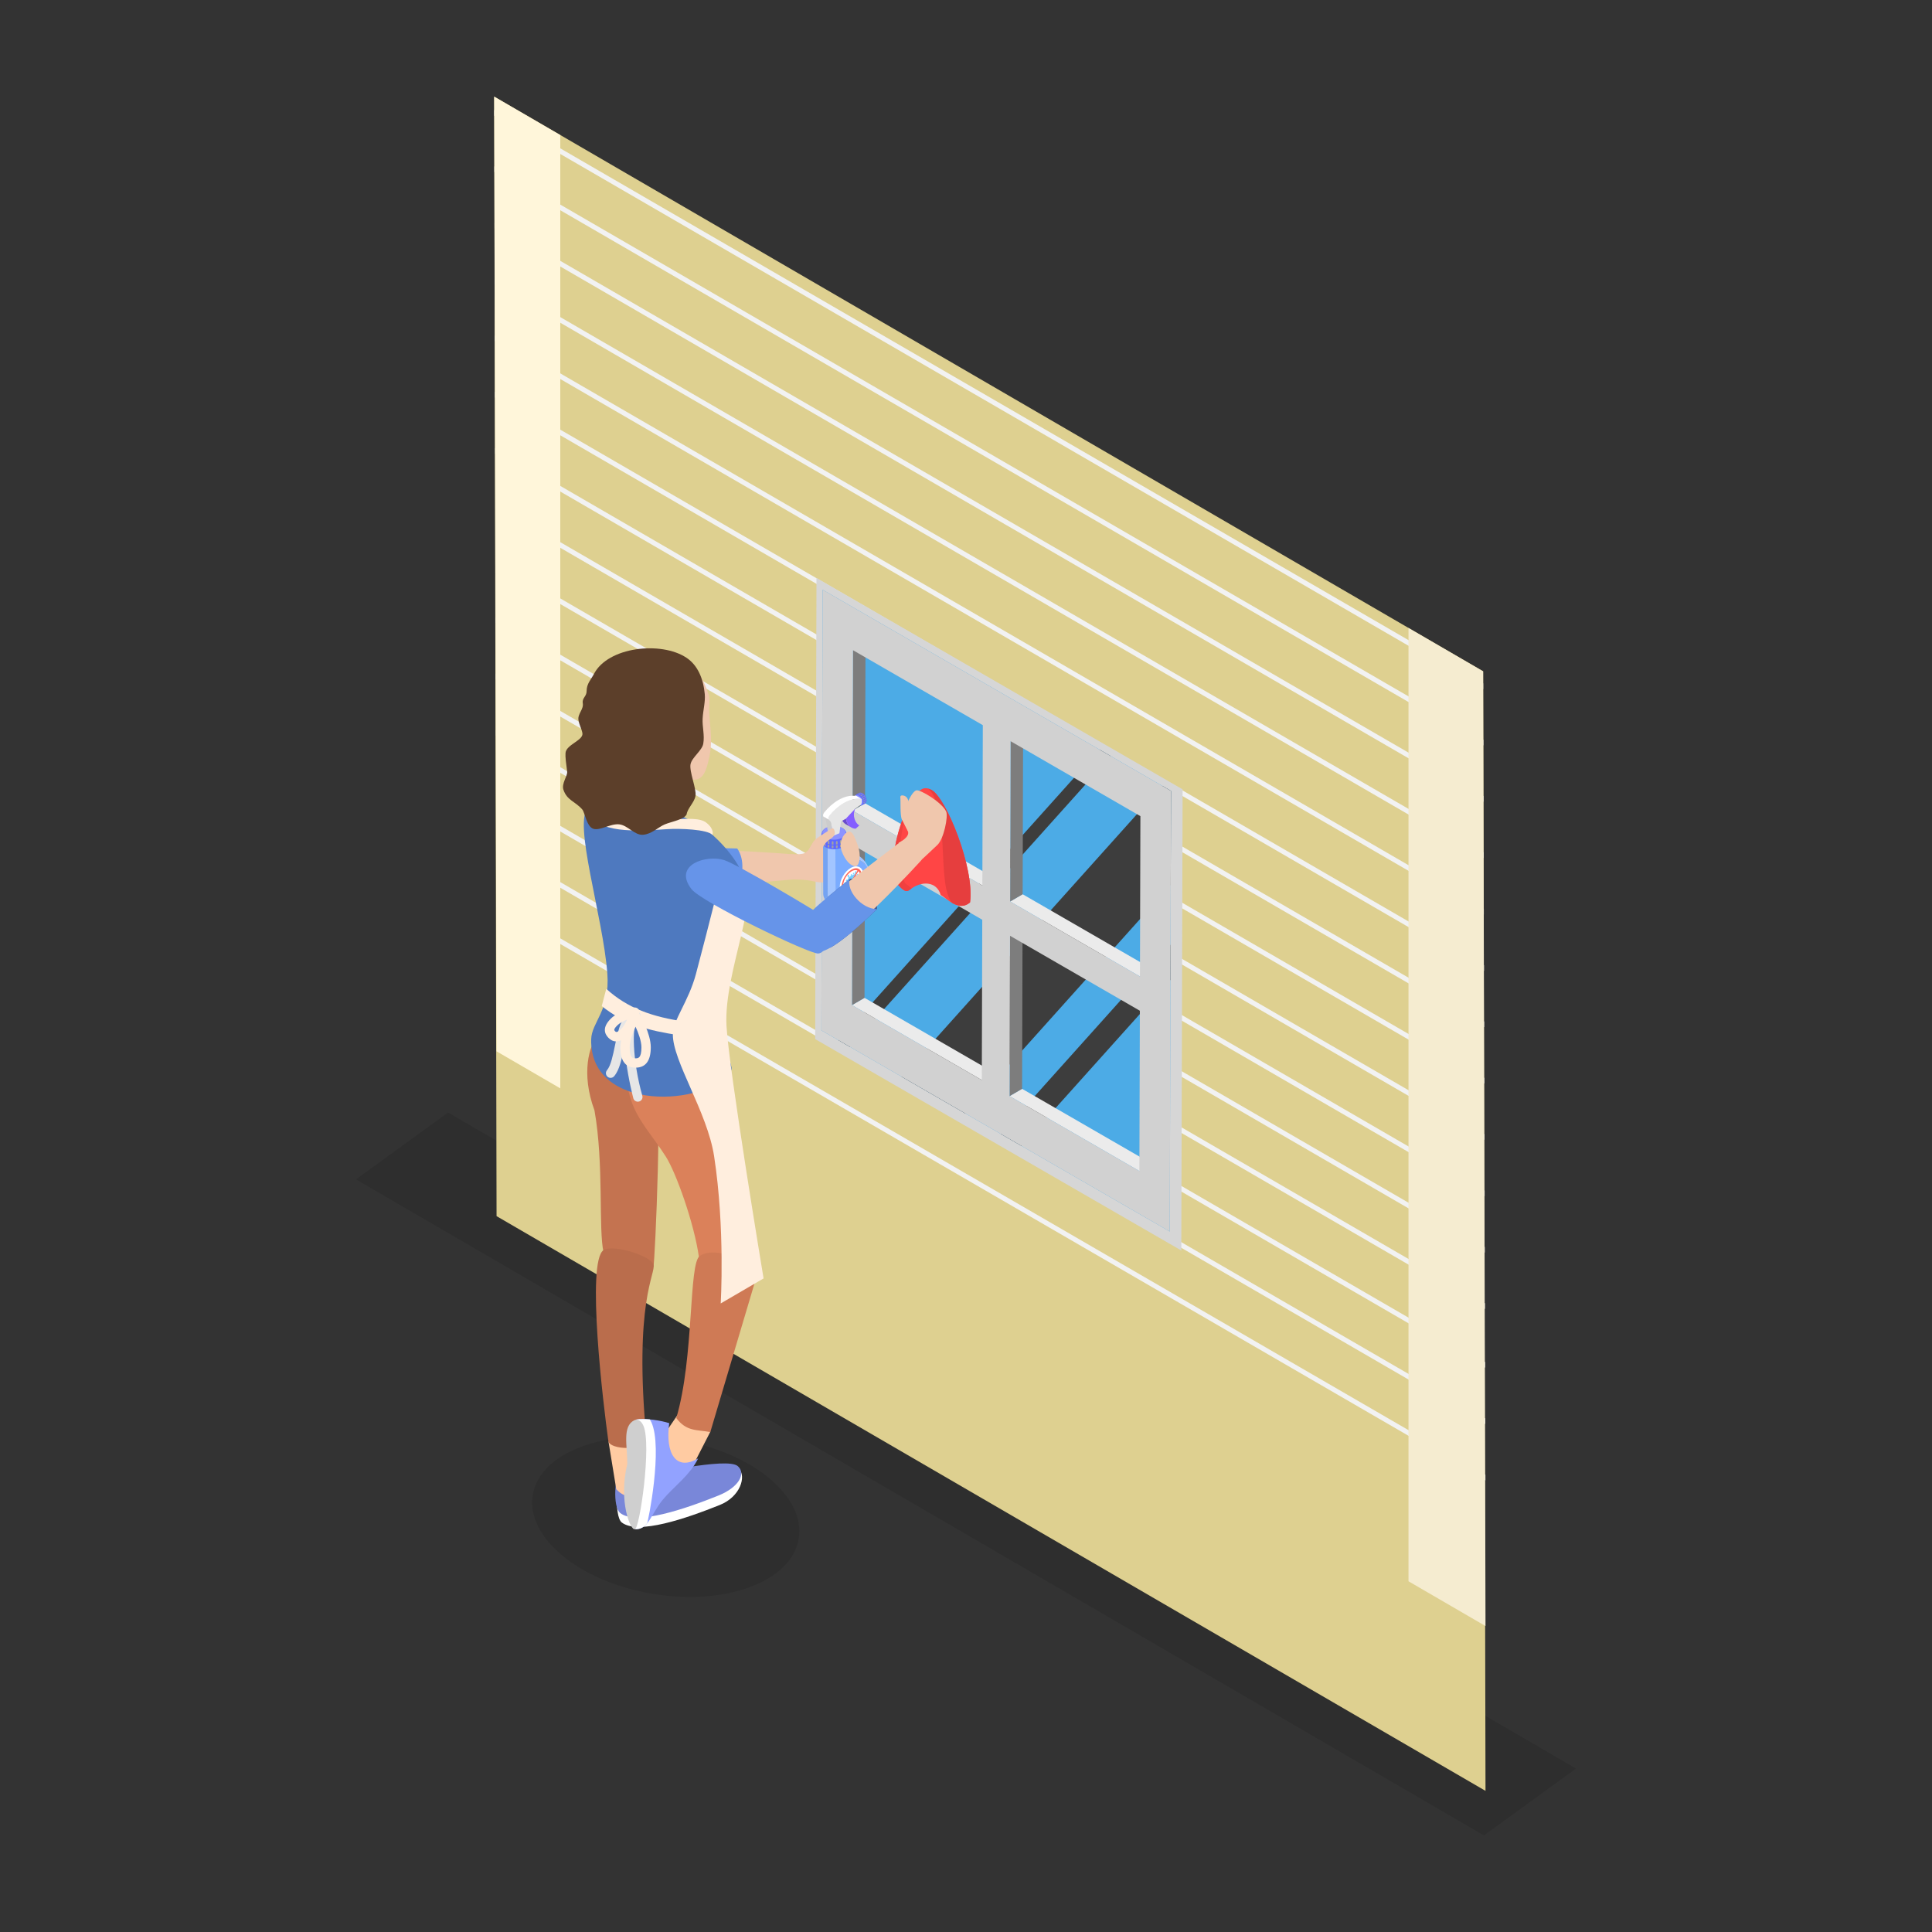<svg xmlns="http://www.w3.org/2000/svg" xmlns:xlink="http://www.w3.org/1999/xlink" enable-background="new 0 0 3000 3000" viewBox="0 0 3000 3000" id="house-cleaner-cleaning-windows-of-house">
  <rect x="0" y="0" width="3000" height="3000" fill="#333333" stroke="none"/>
  <switch>
    <g>
      <g>
        <g>
          <g>
            <g opacity=".1">
              <g>
                <polygon points="552.741 1831.328 2304.229 2850 2447.259 2746.235 695.771 1727.564"></polygon>
              </g>
            </g>
            <g>
              <g>
                <g>
                  <polygon fill="#ded090" points="767.388 150 771.057 1888.427 2306.685 2780.837 2303.016 1042.41"></polygon>
                </g>
              </g>
              <path fill="#f2f2f2" d="M2304.335,1507.518l-0.025-8.768L768.687,608.433l0.025,8.768L2304.335,1507.518z
							 M768.464,529.671l-0.025-8.768l1535.622,890.35l0.025,8.769L768.464,529.671z M768.96,704.695l-0.025-8.769l1535.622,890.317
							l0.025,8.77L768.96,704.695z M767.72,267.148l-0.025-8.769l1535.623,890.317l0.025,8.769L767.72,267.148z M769.208,792.189
							l-0.025-8.769l1535.623,890.317l0.025,8.77L769.208,792.189z M768.216,442.137l-0.025-8.769l1535.623,890.318l0.025,8.768
							L768.216,442.137z M767.968,354.643l-0.025-8.769l1535.622,890.317l0.025,8.769L767.968,354.643z M767.472,179.655
							l-0.025-8.768l1535.622,890.317l0.025,8.768L767.472,179.655z M770.707,1320.926l-0.024-8.768l1535.622,890.316l0.025,8.768
							L770.707,1320.926z M769.457,879.683l-0.025-8.769l1535.622,890.317l0.025,8.769L769.457,879.683z M770.955,1408.42
							l-0.025-8.768l1535.623,890.317l0.024,8.769L770.955,1408.42z M770.459,1233.432l-0.025-8.769l1535.623,890.318l0.025,8.768
							L770.459,1233.432z M769.704,967.177l-0.025-8.769l1535.623,890.318l0.025,8.769L769.704,967.177z M770.2,1142.164
							l-0.025-8.768l1535.623,890.318l0.025,8.768L770.2,1142.164z M769.953,1054.67l-0.025-8.768L2305.55,1936.22l0.025,8.768
							L769.953,1054.67z"></path>
              <g>
                <g>
                  <polygon fill="#f5ecd0" points="2187.102 2455.401 2306.685 2524.895 2303.016 1042.476 2187.102 975.113"></polygon>
                </g>
                <g>
                  <polygon fill="#fff6da" points="869.995 209.695 767.388 150.066 771.057 1632.486 869.995 1689.981"></polygon>
                </g>
              </g>
              <polygon fill="#d6d6d6" points="1836.358 1225.724 1267.829 897.476 1265.8 1613.511 1834.328 1941.759"></polygon>
              <g>
                <defs>
                  <polygon id="a" points="1818.33 1228.082 1277.366 915.757 1275.426 1599.962 1816.39 1912.288"></polygon>
                </defs>
                <use xlink:href="#a" fill="#4cabe6" overflow="visible"></use>
                <clipPath id="b">
                  <use xlink:href="#a" overflow="visible"></use>
                </clipPath>
                <g clip-path="url(#b)">
                  <rect width="112.308" height="892.842" x="1559.085" y="1069.418" fill="#3d3d3d" transform="rotate(41.884 1615.31 1515.881)"></rect>
                  <rect width="36.5" height="892.842" x="1694.62" y="1164.512" fill="#3d3d3d" transform="rotate(41.884 1712.945 1610.975)"></rect>
                  <rect width="20.205" height="892.842" x="1490.475" y="962.825" fill="#3d3d3d" transform="rotate(41.884 1500.64 1409.277)"></rect>
                </g>
              </g>
              <g>
                <g>
                  <g>
                    <polygon fill="#ebebeb" points="1524.544 1677.135 1544.005 1665.825 1342.411 1549.434 1322.95 1560.744"></polygon>
                  </g>
                  <g>
                    <polygon fill="#7d7d7d" points="1322.95 1560.744 1342.411 1549.434 1343.117 1300.467 1323.656 1311.777"></polygon>
                  </g>
                  <g>
                    <polygon fill="#ebebeb" points="1769.243 1818.412 1788.704 1807.102 1587.11 1690.711 1567.649 1702.021"></polygon>
                  </g>
                  <g>
                    <polygon fill="#7d7d7d" points="1567.649 1702.021 1587.11 1690.711 1587.816 1441.744 1568.355 1453.054"></polygon>
                  </g>
                  <g>
                    <polygon fill="#ebebeb" points="1525.401 1374.99 1544.862 1363.681 1343.268 1247.29 1323.807 1258.6"></polygon>
                  </g>
                  <g>
                    <polygon fill="#7d7d7d" points="1323.807 1258.6 1343.268 1247.29 1343.974 998.323 1324.512 1009.632"></polygon>
                  </g>
                  <g>
                    <polygon fill="#ebebeb" points="1770.1 1516.267 1789.561 1504.958 1587.967 1388.567 1568.506 1399.877"></polygon>
                  </g>
                  <g>
                    <polygon fill="#7d7d7d" points="1568.506 1399.877 1587.967 1388.567 1588.672 1139.599 1569.211 1150.909"></polygon>
                  </g>
                  <g>
                    <path fill="#d1d1d1" d="M1818.33,1228.082l-540.964-312.326l-1.94,684.205l540.964,312.326L1818.33,1228.082z
										 M1568.506,1399.877l0.706-248.968l201.594,116.391l-0.706,248.968L1568.506,1399.877L1568.506,1399.877z M1323.807,1258.6
										l0.706-248.968l201.594,116.391l-0.706,248.968L1323.807,1258.6L1323.807,1258.6z M1322.95,1560.744l0.706-248.967
										l201.594,116.391l-0.706,248.967L1322.95,1560.744L1322.95,1560.744z M1567.649,1702.021l0.706-248.967l201.594,116.391
										l-0.706,248.967L1567.649,1702.021L1567.649,1702.021z"></path>
                  </g>
                </g>
              </g>
            </g>
          </g>
          <g>
            <g>
              <path fill="#ff4545" d="M1506.303,1401.282c-17.514,14.856-35.189-5.457-45.604-11.583
							c-6.159-21.441-30.003-22.618-48.16-7.982c-8.226,6.631-15.538-6.62-21.294-10.733c-12.216-46.28,8.121-95.171,23.763-133.155
							c11.303-2.925,13.654-20.764,31.695-11.073C1468.963,1238.714,1513.503,1347.679,1506.303,1401.282z"></path>
              <g>
                <path fill="#f04040" d="M1405.277,1371.38c-15.819-40.938-4.63-86.988,6.118-124.741
								c-14.919,36.567-31.443,81.562-20.15,124.346c5.756,4.112,13.069,17.364,21.294,10.733c1.019-0.821,2.06-1.575,3.11-2.295
								C1411.882,1376.832,1408.277,1373.061,1405.277,1371.38z"></path>
              </g>
              <g>
                <path fill="#e63e3e" d="M1446.702,1226.756c-2.345-1.26-4.416-2.036-6.284-2.459c0.858,0.506,1.893,0.902,2.669,1.754
								c32.267,35.394,11.177,147.876,35.338,175.992c8.512,4.922,18.218,7.432,27.878-0.762
								C1513.503,1347.679,1468.962,1238.714,1446.702,1226.756z"></path>
              </g>
            </g>
            <g>
              <g>
                <g>
                  <path fill="#f0c7ad" d="M1232.059,1326.613c0,0-206.989-17.324-230.097,3.723c-7.695,7.009,14.933,38,23.202,44.425
									c11.585,9.001,206.651-9.21,206.651-9.21L1232.059,1326.613z"></path>
                  <path fill="#6694e9" d="M1143.32,1375.618c-57.786,4.09-120.476,7.186-127.182,1.976
									c-9.078-7.054-33.922-41.079-25.473-48.774c13.976-12.73,89.267-13.32,154.095-11.288
									C1156.412,1333.818,1154.893,1361.846,1143.32,1375.618z"></path>
                </g>
                <g>
                  <path fill="#f0c7ad" d="M1319.99,1303.453c-5.094-9.204-33.616-9.565-36.973-2.311
									c-7.118,15.381-23.689,14.086-31.811,22.517c-3.812,3.958-23.447,2.734-23.447,2.734l2.379,39.266
									c0,0,19.177-0.853,36.585,3.585c13.448,3.428,41.687-2.902,46.548-9.457
									C1322.238,1347.694,1331.26,1323.814,1319.99,1303.453z"></path>
                </g>
                <g>
                  <g>
                    <g>
                      <path fill="#74a3f2" d="M1283.287,1308.323l2.034,1.182l0.241,84.896c0.013,4.557,1.622,7.764,4.217,9.272
											l-2.034-1.182c-0.243-0.141-0.478-0.298-0.703-0.469c-0.526-0.399-1.002-0.878-1.422-1.432
											c0.42,0.555,0.896,1.033,1.422,1.432c0.225,0.171,0.46,0.327,0.703,0.469c-0.295-0.172-0.684-0.41-0.972-0.596
											c-0.285-0.184-0.663-0.434-0.935-0.637c-0.475-0.354-1.097-0.841-1.553-1.218c-0.259-0.214-0.583-0.523-0.829-0.75
											c-0.15-0.138-0.834-0.802-1.441-1.527c-0.237-0.283-0.541-0.67-0.761-0.966c-0.171-0.23-0.389-0.545-0.543-0.786
											c-0.479-0.75-1.266-2.041-1.829-3.973c-0.183-0.628-0.36-1.485-0.449-2.132c-0.092-0.668-0.13-1.57-0.154-2.244
											c0,0,0,0,0,0l0,0v0c0-1.273-0.009-2.971-0.012-4.244c-0.004-1.273-0.008-2.97-0.012-4.243l-0.024-8.472
											c-0.062-21.818-0.124-43.633-0.186-65.451C1278.044,1305.266,1279.991,1306.408,1283.287,1308.323z M1284.808,1399.286
											c-0.144-0.283-0.277-0.581-0.398-0.891C1284.531,1398.706,1284.664,1399.003,1284.808,1399.286z"></path>
                      <path fill="#7aacff" d="M1309.848,1309.016c0.277,0.754,1.419,3.866,2.562,6.978
											c3.234,8.808,8.984,14.931,16.605,17.678l4.801,1.731c10.609,3.824,16.788,15.15,16.833,30.849
											c0.022,6.829-4.79,15.164-10.735,18.594c-10.574,6.105-21.148,12.21-31.722,18.315
											c-5.944,3.434-10.788,0.674-10.805-6.158c-0.08-28.298-0.161-56.597-0.229-80.66
											C1299.806,1314.813,1306.14,1311.156,1309.848,1309.016z"></path>
                      <path fill="#a2c5ff" d="M1297.158,1316.342l0.229,80.66c0.017,6.831,4.861,9.592,10.805,6.158
											c0,0.005-0.001,0.01-0.001,0.015c0-0.005,0.001-0.01,0.001-0.015l31.722-18.315c5.945-3.429,10.757-11.765,10.735-18.594
											c-0.044-15.699-6.224-27.025-16.833-30.849l-4.801-1.731c-7.621-2.746-13.371-8.869-16.605-17.678l-2.562-6.978
											c0.581-1.277,0.528-2.8-0.036-4.335c0.074,0.202,0.173,0.472,0.248,0.674c0.039,0.107,0.092,0.25,0.131,0.357
											c0.083,0.225,0.193,0.524,0.275,0.749c0.087,0.238,0.203,0.555,0.291,0.792c0.045,0.123,0.106,0.287,0.151,0.411
											c0.093,0.254,0.217,0.593,0.311,0.846c0.096,0.262,0.225,0.612,0.321,0.875c0.049,0.134,0.115,0.312,0.164,0.446
											c0.1,0.272,0.233,0.635,0.333,0.907c0.102,0.276,0.237,0.645,0.339,0.922c0.051,0.139,0.119,0.325,0.17,0.465
											c0.103,0.28,0.24,0.653,0.343,0.932c0,0,0,0,0,0c0.154,0.411,0.36,0.96,0.535,1.363c0.124,0.284,0.286,0.665,0.416,0.946
											c0.144,0.311,0.345,0.722,0.499,1.029c0.157,0.311,0.374,0.722,0.552,1.021c0.122,0.206,0.281,0.484,0.408,0.687
											c0.169,0.269,0.4,0.625,0.58,0.888c0.274,0.401,0.595,0.826,0.955,1.265c0.36,0.439,0.725,0.809,0.862,0.949
											c0.156,0.158,0.375,0.358,0.541,0.505c0.116,0.103,0.278,0.231,0.399,0.328c0.108,0.086,0.259,0.193,0.374,0.27
											c0.102,0.069,0.242,0.154,0.347,0.218c1.216,0.707,2.498,1.304,3.844,1.789l4.802,1.731
											c1.349,0.486,2.631,1.085,3.845,1.79c0.504,0.296,1.175,0.695,1.661,1.02c0.774,0.517,1.792,1.229,2.538,1.786
											c0.808,0.604,2.25,1.809,3.172,2.705c1.101,1.068,2.003,1.965,3.46,3.77c0.553,0.685,1.233,1.643,1.737,2.365
											c0.299,0.427,0.657,1.024,0.938,1.464c0.417,0.653,0.901,1.567,1.264,2.252c0.262,0.494,0.582,1.169,0.816,1.677
											c0.301,0.657,0.669,1.548,0.932,2.221c0.217,0.556,0.479,1.308,0.669,1.874c0.502,1.498,0.904,3.057,1.18,4.3
											c0.177,0.797,0.52,2.435,0.784,4.524c0.091,0.72,0.191,1.682,0.251,2.404c0.059,0.703,0.111,1.643,0.145,2.348
											c0.035,0.721,0.051,1.684,0.053,2.406c0.001,0.399-0.009,0.932-0.043,1.329c-0.033,0.379-0.066,0.885-0.125,1.261
											c-0.116,0.733-0.285,1.71-0.46,2.432c-0.186,0.765-0.59,2.184-1.189,3.626c-0.147,0.354-0.35,0.824-0.512,1.173
											c-0.162,0.35-0.389,0.811-0.567,1.153c-0.178,0.343-0.426,0.794-0.619,1.129c-0.193,0.335-0.468,0.771-0.668,1.101
											c-0.201,0.331-0.496,0.756-0.718,1.072c-0.221,0.314-0.532,0.722-0.76,1.031c-0.227,0.308-0.559,0.696-0.803,0.99
											c-0.225,0.271-1.337,1.564-2.699,2.724c-0.309,0.263-0.722,0.613-1.052,0.849c-0.594,0.424-1.405,0.961-2.024,1.346
											c0,0,0,0,0,0l0,0l-3.172,1.831l-3.172,1.831l-3.172,1.832l-3.172,1.831l-3.172,1.832l-3.172,1.832l-3.172,1.831
											l-3.172,1.832l-3.172,1.831l-3.172,1.831l0,0c0,0,0,0,0,0h0l0,0c-0.599,0.321-1.404,0.745-2.033,1.003
											c-0.608,0.25-1.445,0.521-2.081,0.686c-0.503,0.131-1.188,0.263-1.705,0.318c-0.3,0.032-0.701,0.077-1.003,0.091
											c-0.388,0.018-0.907,0.035-1.295,0.018c-0.29-0.013-0.677-0.029-0.966-0.056c-0.342-0.032-0.799-0.078-1.137-0.138
											c-0.328-0.058-0.767-0.126-1.091-0.203c-0.56-0.133-1.302-0.329-1.852-0.497c-0.101-0.031-1.199-0.391-1.953-0.729
											c-0.513-0.229-1.189-0.553-1.691-0.805c-0.275-0.138-0.628-0.347-0.897-0.496c-2.595-1.508-4.204-4.715-4.217-9.272
											l-0.241-84.896C1289.815,1312.117,1295.116,1315.179,1297.158,1316.342z"></path>
                    </g>
                    <g>
                      <g>
                        <path fill="#5e69ff" d="M1275.149,1299.961L1275.149,1299.961L1275.149,1299.961c0-1.212,0.058-2.018,0.076-2.236
												c0.049-0.604,0.068-0.831,0.126-1.306c0.074-0.602,0.151-1.056,0.191-1.273c0.199-1.093,0.412-1.801,0.436-1.878
												c0.068-0.222,0.155-0.52,0.237-0.737c0.142-0.375,0.334-0.877,0.51-1.237c0.178-0.365,0.43-0.846,0.658-1.182
												c0.156-0.23,0.363-0.538,0.533-0.758c0.184-0.238,0.435-0.551,0.645-0.766c0.445-0.455,1.059-1.043,1.56-1.435
												c0.544-0.427,1.326-0.921,1.913-1.287c0.977-0.563,1.802-0.925,2.337-1.149c1.309-0.547,2.525-0.884,2.537-0.887
												c0.396-0.106,0.922-0.252,1.321-0.345c0.404-0.095,0.945-0.217,1.355-0.283c0.413-0.066,0.963-0.173,1.379-0.22
												c0.419-0.047,0.978-0.119,1.398-0.157c0.422-0.038,0.987-0.074,1.411-0.094c0.425-0.02,0.992-0.031,1.417-0.031
												c0.425,0,0.992,0.022,1.417,0.031c0.424,0.009,0.987,0.066,1.41,0.094c0.421,0.028,0.98,0.1,1.398,0.157
												c0.414,0.056,0.964,0.152,1.377,0.219c0.012,0.002,1.27,0.219,2.689,0.634c0.908,0.266,1.764,0.567,2.543,0.897
												c0.706,0.298,1.626,0.75,2.289,1.134c0.984,0.571,1.681,1.11,1.936,1.316c0.491,0.397,1.121,0.963,1.537,1.437
												c0.726,0.829,0.97,1.217,1.37,1.879c0.148,0.246,0.324,0.587,0.442,0.849c0.166,0.368,0.363,0.87,0.502,1.248
												c0.07,0.191,0.151,0.45,0.205,0.646c0.21,0.766,0.214,0.781,0.311,1.236c0.213,1.002,0.329,1.926,0.388,2.525
												c0.046,0.469,0.08,0.914,0.101,1.323c0.029,0.575,0.029,0.575,0.042,1.52l0,0c0.002,0.653-0.091,1.305-0.278,1.951
												c-0.053,0.184-0.115,0.368-0.184,0.551c0.069-0.183,0.13-0.367,0.184-0.551c0.188-0.646,0.28-1.298,0.278-1.951
												l0.005,1.647c0.002,0.653-0.091,1.305-0.278,1.951c-0.054,0.184-0.115,0.368-0.184,0.551
												c0.069-0.183,0.13-0.367,0.184-0.551c0.187-0.646,0.28-1.298,0.278-1.951c0.002,0.792-0.027,1.388-0.028,1.394
												c-0.021,0.392-0.055,0.915-0.086,1.307c-0.016,0.2-0.044,0.465-0.068,0.664c-0.024,0.196-0.053,0.457-0.084,0.652
												c-0.057,0.366-0.138,0.854-0.208,1.218c-0.111,0.584-0.318,1.325-0.319,1.33c-0.056,0.185-0.126,0.433-0.188,0.615
												c-0.084,0.246-0.201,0.572-0.298,0.813c-0.159,0.392-0.403,0.903-0.607,1.274c-0.429,0.776-0.975,1.52-1.623,2.212
												c-0.398,0.425-0.988,0.934-1.434,1.308c-0.263,0.221-0.645,0.474-0.924,0.674c-0.143,0.102-1.095,0.728-2.174,1.25
												c-1.405,0.679-2.421,1.007-2.431,1.01c-0.386,0.124-0.895,0.307-1.286,0.41c-0.797,0.209-1.864,0.476-2.674,0.627
												c-1.292,0.242-2.593,0.364-2.779,0.377c-0.423,0.028-0.987,0.085-1.411,0.094c-0.425,0.01-0.992,0.031-1.417,0.031
												c-0.425,0-0.992-0.012-1.417-0.031c-0.424-0.019-0.989-0.056-1.412-0.094c-0.42-0.037-0.977-0.11-1.396-0.157
												c-0.416-0.047-0.964-0.153-1.377-0.22c-0.41-0.066-0.951-0.188-1.356-0.284c-0.402-0.095-0.938-0.227-1.333-0.35
												c-0.384-0.119-0.896-0.275-1.275-0.409c-0.384-0.135-0.896-0.322-1.268-0.488c-0.353-0.157-0.83-0.356-1.173-0.535
												c-0.555-0.29-1.291-0.688-1.817-1.028c-0.568-0.368-1.309-0.894-1.8-1.36c-0.251-0.239-0.598-0.545-0.827-0.805
												c-0.353-0.399-0.794-0.957-1.108-1.387c-0.196-0.268-0.418-0.653-0.572-0.947c-0.197-0.379-0.427-0.9-0.593-1.292
												c-0.083-0.197-0.177-0.466-0.24-0.67c-0.223-0.72-0.241-0.779-0.353-1.246c-0.143-0.597-0.211-0.982-0.256-1.237
												c-0.114-0.648-0.184-1.259-0.185-1.265c-0.022-0.198-0.054-0.462-0.07-0.66c-0.032-0.392-0.069-0.915-0.093-1.307
												c-0.02-0.343-0.024-0.603-0.034-1.372L1275.149,1299.961L1275.149,1299.961L1275.149,1299.961z"></path>
                        <path fill="#8c93ff" d="M1308.022,1285.87c-7.073-4.111-18.588-4.112-25.707,0
												c-7.121,4.111-7.159,10.78-0.084,14.891c7.073,4.112,18.588,4.112,25.707,0
												C1315.06,1296.65,1315.097,1289.981,1308.022,1285.87z"></path>
                      </g>
                      <g>
                        <g>
                          <path fill="#a3a3a3" d="M1275.656,1306.84c-0.151-0.789-0.154-0.804-0.219-1.248
													c-0.109-0.818-0.111-0.834-0.154-1.283c-0.031-0.375-0.068-0.875-0.09-1.25c0.035,0.701,0.101,1.363,0.192,1.968
													c0.078,0.505,0.078,0.505,0.334,2.041c0.029,0.18,0.032,0.197,0.034,0.216L1275.656,1306.84L1275.656,1306.84z"></path>
                        </g>
                        <g>
                          <path fill="#a3a3a3" d="M1277.578 1307.119c-.437-.465-.815-.943-1.134-1.431.003 1.12.078 2.159.208 3.055.148.822.378 1.423.747 1.947.12.131.37.405.402-.08.009-.135-.014-.316-.028-.451C1277.652 1309.273 1277.581 1308.239 1277.578 1307.119L1277.578 1307.119zM1281.901 1310.253c-.32-.163-.632-.334-.938-.511-.372-.216-.726-.439-1.062-.667.003 1.12.065 2.146.171 3.019.153.802.503 1.355 1.134 1.792.616.298.869.111.845-.626C1281.959 1312.394 1281.905 1311.373 1281.901 1310.253L1281.901 1310.253zM1287.699 1312.317c-.839-.193-1.659-.42-2.454-.682.006.741.015 1.755.114 2.991.091.52.322 1.163 1.31 1.523.759.143 1.094-.111 1.118-.849C1287.734 1314.451 1287.702 1313.437 1287.699 1312.317L1287.699 1312.317zM1294.167 1313.122c-.89-.024-1.777-.081-2.655-.173.003.698.009 1.753.047 2.977.069.504.284 1.103 1.342 1.258 1.044-.018 1.235-.559 1.285-1.087C1294.177 1315.252 1294.17 1314.242 1294.167 1313.122L1294.167 1313.122zM1300.722 1312.667c-.862.146-1.738.258-2.621.335.003 1.12-.005 2.131-.023 2.977.044.525.227 1.055 1.254 1.009 1.047-.22 1.265-.833 1.338-1.341C1300.707 1314.799 1300.725 1313.787 1300.722 1312.667L1300.722 1312.667zM1306.783 1310.952c-.756.316-1.542.597-2.351.844.003 1.12-.03 2.136-.09 2.99.015.737.33.969 1.055.776C1306.791 1314.936 1306.789 1314.092 1306.783 1310.952L1306.783 1310.952zM1311.663 1308.057c-.524.444-1.106.871-1.748 1.279.003 1.12-.051 2.145-.149 3.016-.025.52.041.996.717.583.552-.468.864-1.038 1.013-1.848C1311.605 1310.207 1311.666 1309.177 1311.663 1308.057L1311.663 1308.057zM1314.467 1304.515c-.231.502-.522.997-.871 1.481.003 1.12-.065 2.158-.188 3.051-.057.5-.05.65.036.727.078-.023.103-.052.207-.208.29-.547.481-1.159.619-1.984C1314.399 1306.679 1314.47 1305.635 1314.467 1304.515L1314.467 1304.515z"></path>
                        </g>
                        <g>
                          <path fill="#a3a3a3" d="M1277.957 1301.766c.171-1.587-.485-2.275-.817-2.074-.192.116-.258.406-.321.685-.185 1.105-.292 2.417-.287 3.804.327.482.713.953 1.156 1.411C1277.684 1304.205 1277.784 1302.885 1277.957 1301.766L1277.957 1301.766zM1282.232 1304.799c.071-1.768-1.24-2.252-1.703-1.775-.166.171-.221.429-.266.637-.15 1.139-.236 2.471-.232 3.857.296.197.605.389.927.576.348.203.707.396 1.074.58C1282.029 1307.288 1282.103 1305.949 1282.232 1304.799L1282.232 1304.799zM1287.904 1306.785c-.04-1.675-1.553-2.008-2.13-1.35-.184.21-.212.372-.269.694-.096 1.164-.15 2.511-.146 3.898.791.256 1.606.478 2.438.667C1287.793 1309.307 1287.833 1307.956 1287.904 1306.785L1287.904 1306.785zM1294.214 1307.555c-.142-1.631-1.789-1.669-2.347-.91-.182.247-.202.414-.243.745-.033 1.177-.051 2.531-.046 3.918.871.089 1.75.145 2.631.167C1294.206 1310.089 1294.208 1308.734 1294.214 1307.555L1294.214 1307.555zM1300.606 1307.108c-.228-1.568-1.687-1.276-2.212-.668-.303.35-.323.678-.343.995.033 1.177.054 2.532.058 3.919.874-.077 1.742-.188 2.596-.332C1300.701 1309.635 1300.665 1308.283 1300.606 1307.108L1300.606 1307.108zM1306.52 1305.445c-.292-1.495-1.616-.927-2.045-.237-.251.405-.251.735-.251 1.055.096 1.165.155 2.513.158 3.9.802-.243 1.582-.521 2.333-.831C1306.712 1307.945 1306.64 1306.602 1306.52 1305.445L1306.52 1305.445zM1311.304 1302.636c-.312-1.382-1.164-.578-1.358-.306-.425.597-.382 1.239-.362 1.547.151 1.141.242 2.474.246 3.861.641-.402 1.224-.824 1.748-1.262C1311.574 1305.09 1311.473 1303.764 1311.304 1302.636L1311.304 1302.636zM1314.091 1299.194c-.237-1.03-.543-.688-.664-.493-.115.186-.365.746-.209 1.933.189 1.107.301 2.421.305 3.808.354-.478.65-.967.887-1.463C1314.407 1301.592 1314.289 1300.287 1314.091 1299.194L1314.091 1299.194z"></path>
                        </g>
                      </g>
                    </g>
                    <g>
                      <g>
                        <path fill="#5e69ff" d="M1331.25,1232.596L1331.25,1232.596L1331.25,1232.596
												c-0.505,0.292-0.826,0.509-0.912,0.569c-0.24,0.166-0.329,0.228-0.513,0.366c-0.233,0.176-0.403,0.317-0.484,0.385
												c-0.407,0.345-0.651,0.604-0.677,0.633c-0.076,0.082-0.179,0.189-0.25,0.276c-0.122,0.149-0.285,0.35-0.392,0.51
												c-0.109,0.162-0.249,0.382-0.334,0.558c-0.058,0.12-0.137,0.28-0.188,0.404c-0.055,0.134-0.125,0.313-0.164,0.452
												c-0.082,0.294-0.18,0.692-0.223,0.994c-0.047,0.329-0.065,0.774-0.076,1.106c0,0.542,0.048,0.972,0.083,1.249
												c0.087,0.676,0.239,1.264,0.24,1.269c0.051,0.19,0.117,0.444,0.174,0.633c0.058,0.191,0.137,0.445,0.208,0.632
												c0.072,0.188,0.159,0.442,0.24,0.627c0.081,0.186,0.185,0.436,0.271,0.62c0.086,0.185,0.206,0.429,0.3,0.61
												c0.094,0.182,0.225,0.42,0.328,0.597c0.102,0.177,0.248,0.408,0.354,0.582c0.106,0.174,0.264,0.395,0.378,0.564
												c0.113,0.168,0.277,0.384,0.401,0.544c0.123,0.159,0.295,0.365,0.422,0.52c0.004,0.005,0.396,0.476,0.91,0.967
												c0.329,0.314,0.66,0.598,0.984,0.843c0.294,0.222,0.703,0.497,1.022,0.68c0.474,0.272,0.867,0.433,1.013,0.49
												c0.283,0.109,0.67,0.235,0.968,0.294c0.52,0.103,0.74,0.111,1.112,0.119c0.138,0.003,0.322-0.006,0.46-0.02
												c0.193-0.019,0.449-0.058,0.641-0.091c0.096-0.017,0.223-0.046,0.318-0.07c0.37-0.097,0.377-0.099,0.59-0.168
												c0.468-0.152,0.881-0.326,1.144-0.445c0.206-0.093,0.4-0.186,0.575-0.276c0.246-0.126,0.246-0.126,0.643-0.348l0,0
												c0.272-0.156,0.522-0.352,0.745-0.585c0.064-0.067,0.126-0.136,0.185-0.209c-0.06,0.073-0.121,0.142-0.185,0.209
												c-0.224,0.233-0.473,0.429-0.745,0.585l0.687-0.394c0.272-0.156,0.521-0.352,0.745-0.585
												c0.064-0.067,0.126-0.136,0.185-0.209c-0.06,0.073-0.121,0.142-0.185,0.209c-0.224,0.233-0.473,0.429-0.745,0.585
												c0.33-0.189,0.571-0.345,0.573-0.346c0.158-0.103,0.368-0.243,0.524-0.35c0.079-0.055,0.183-0.13,0.26-0.188
												c0.076-0.057,0.177-0.132,0.251-0.192c0.139-0.112,0.322-0.263,0.457-0.379c0.216-0.187,0.475-0.45,0.477-0.453
												c0.063-0.068,0.15-0.157,0.211-0.227c0.082-0.094,0.19-0.221,0.267-0.319c0.125-0.16,0.279-0.385,0.384-0.559
												c0.22-0.365,0.399-0.771,0.531-1.207c0.081-0.268,0.151-0.636,0.2-0.911c0.029-0.162,0.042-0.382,0.058-0.547
												c0.008-0.084,0.04-0.631-0.002-1.205c-0.055-0.748-0.162-1.25-0.164-1.255c-0.041-0.19-0.087-0.446-0.139-0.634
												c-0.105-0.382-0.25-0.89-0.381-1.264c-0.21-0.596-0.472-1.167-0.511-1.248c-0.09-0.183-0.202-0.431-0.3-0.61
												c-0.098-0.179-0.225-0.42-0.328-0.597c-0.102-0.177-0.244-0.41-0.354-0.582c-0.11-0.172-0.261-0.398-0.378-0.565
												c-0.117-0.166-0.281-0.381-0.401-0.544c-0.119-0.162-0.295-0.364-0.422-0.52c-0.126-0.155-0.307-0.351-0.444-0.496
												c-0.136-0.145-0.32-0.336-0.466-0.471c-0.142-0.131-0.33-0.307-0.477-0.433c-0.149-0.127-0.35-0.295-0.508-0.411
												c-0.15-0.109-0.348-0.26-0.505-0.359c-0.254-0.161-0.597-0.372-0.865-0.509c-0.29-0.148-0.687-0.33-0.999-0.422
												c-0.16-0.047-0.371-0.118-0.534-0.151c-0.251-0.051-0.589-0.101-0.844-0.128c-0.159-0.017-0.373-0.017-0.532-0.01
												c-0.205,0.009-0.477,0.038-0.68,0.064c-0.102,0.013-0.237,0.038-0.337,0.061c-0.354,0.08-0.382,0.087-0.604,0.152
												c-0.283,0.084-0.46,0.148-0.577,0.191c-0.297,0.108-0.568,0.226-0.571,0.227c-0.087,0.039-0.205,0.089-0.292,0.129
												c-0.171,0.081-0.398,0.191-0.567,0.276c-0.148,0.074-0.257,0.135-0.58,0.316L1331.25,1232.596L1331.25,1232.596
												L1331.25,1232.596z"></path>
                        <path fill="#8c93ff" d="M1333.285,1249.668c-3.412-1.957-6.18-6.75-6.179-10.702c0-3.953,2.767-5.571,6.179-3.614
												c3.412,1.956,6.179,6.75,6.179,10.702C1339.465,1250.007,1336.697,1251.626,1333.285,1249.668z"></path>
                      </g>
                      <g>
                        <g>
                          <path fill="#a3a3a3" d="M1334.236,1231.154c-0.365,0.127-0.372,0.129-0.573,0.209
													c-0.367,0.151-0.374,0.154-0.571,0.244c-0.164,0.077-0.38,0.182-0.542,0.263c0.3-0.154,0.592-0.285,0.865-0.393
													c0.229-0.089,0.229-0.089,0.93-0.351c0.082-0.031,0.09-0.034,0.098-0.038L1334.236,1231.154L1334.236,1231.154z"></path>
                        </g>
                        <g>
                          <path fill="#a3a3a3" d="M1334.814 1231.887c-.298-.07-.589-.113-.868-.128.467-.268.918-.486 1.322-.647.378-.136.683-.184.99-.157.084.018.258.057.063.187-.054.036-.135.07-.194.097C1335.728 1231.4 1335.281 1231.619 1334.814 1231.887L1334.814 1231.887zM1337.158 1232.934c-.145-.094-.291-.183-.438-.267-.18-.103-.357-.197-.533-.282.467-.268.909-.489 1.298-.654.371-.129.685-.116 1.018.041.272.185.255.335-.058.502C1338.063 1232.443 1337.625 1232.666 1337.158 1232.934L1337.158 1232.934zM1339.41 1234.851c-.282-.303-.574-.59-.874-.858.31-.175.734-.416 1.273-.671.238-.087.562-.145.949.179.242.282.217.482-.085.67C1340.307 1234.353 1339.878 1234.583 1339.41 1234.851L1339.41 1234.851zM1341.3 1237.35c-.224-.365-.461-.72-.71-1.064.291-.166.732-.418 1.251-.696.226-.092.527-.147.846.256.244.439.064.649-.144.796C1342.189 1236.842 1341.767 1237.082 1341.3 1237.35L1341.3 1237.35zM1342.686 1240.188c-.146-.394-.31-.785-.49-1.172.467-.268.886-.514 1.234-.725.229-.108.494-.159.722.28.16.489-.042.727-.237.88C1343.57 1239.67 1343.153 1239.921 1342.686 1240.188L1342.686 1240.188zM1343.429 1243.124c-.05-.391-.122-.785-.214-1.181.467-.268.882-.526 1.223-.756.31-.171.483-.095.577.253C1345.089 1242.169 1344.738 1242.371 1343.429 1243.124L1343.429 1243.124zM1343.396 1245.851c.059-.325.097-.67.112-1.035.467-.268.881-.537 1.22-.787.21-.135.425-.223.415.158-.062.342-.224.609-.526.866C1344.278 1245.31 1343.864 1245.583 1343.396 1245.851L1343.396 1245.851zM1342.596 1247.87c.153-.217.29-.457.407-.718.467-.268.883-.546 1.225-.812.195-.144.259-.177.311-.16.009.038.003.055-.037.136-.158.252-.367.479-.677.734C1343.481 1247.321 1343.064 1247.602 1342.596 1247.87L1342.596 1247.87z"></path>
                        </g>
                        <g>
                          <path fill="#a3a3a3" d="M1332.677 1233.332c-.62.453-1.064.345-1.06.158.002-.108.107-.205.208-.298.416-.343.936-.702 1.515-1.034.279.02.568.067.865.142C1333.626 1232.631 1333.101 1232.99 1332.677 1233.332L1332.677 1233.332zM1334.967 1234.382c-.719.454-1.235.025-1.148-.282.031-.11.125-.195.201-.264.438-.336.972-.692 1.55-1.023.153.076.307.158.463.247.168.097.334.199.5.308C1335.954 1233.699 1335.414 1234.052 1334.967 1234.382L1334.967 1234.382zM1337.157 1236.266c-.707.386-1.209-.164-1.074-.562.043-.127.104-.178.224-.279.462-.32 1.009-.666 1.587-.998.297.268.585.553.863.854C1338.18 1235.614 1337.627 1235.955 1337.157 1236.266L1337.157 1236.266zM1338.994 1238.708c-.713.333-1.125-.344-.943-.758.059-.135.124-.184.252-.28.482-.297 1.042-.629 1.62-.961.246.341.481.694.702 1.055C1340.047 1238.095 1339.483 1238.422 1338.994 1238.708L1338.994 1238.708zM1340.344 1241.476c-.708.282-.937-.395-.81-.76.073-.21.205-.297.332-.382.498-.269 1.067-.586 1.645-.918.178.383.34.771.486 1.161C1341.419 1240.908 1340.847 1241.218 1340.344 1241.476L1340.344 1241.476zM1341.073 1244.338c-.693.237-.774-.45-.59-.794.108-.202.246-.281.379-.358.508-.24 1.083-.54 1.662-.871.091.392.163.784.215 1.171C1342.16 1243.817 1341.584 1244.11 1341.073 1244.338L1341.073 1244.338zM1341.054 1247.005c-.651.202-.521-.346-.454-.492.146-.32.424-.457.557-.522.511-.211 1.088-.494 1.666-.826-.013.364-.049.707-.105 1.031C1342.14 1246.528 1341.564 1246.804 1341.054 1247.005L1341.054 1247.005zM1340.291 1248.992c-.486.149-.417-.061-.365-.158.05-.093.223-.332.754-.552.506-.188 1.08-.457 1.659-.788-.114.262-.246.503-.396.721C1341.365 1248.547 1340.793 1248.812 1340.291 1248.992L1340.291 1248.992z"></path>
                        </g>
                      </g>
                    </g>
                    <g>
                      <path fill="#694bcc" d="M1313.705,1280.161l8.24,4.789c-3.895-2.264-7.434-6.707-8.367-13.767l-8.24-4.789
											C1306.271,1273.454,1309.81,1277.897,1313.705,1280.161z"></path>
                      <g>
                        <path fill="#e6e6e6" d="M1288.093,1266.379c6.414-7.923,14.048-14.698,22.083-19.337
												c8.172-4.717,16.758-7.225,24.889-6.479c0.183,0.018,0.417-0.058,0.679-0.185c1.542-0.743,2.702,0.121,2.564,1.974
												l-0.291,3.902c-0.131,1.758-1.36,3.665-2.733,4.458c-0.295,0.171-0.598,0.29-0.897,0.344l-6.36,4.66l-14.449,15.466
												l-7.626,4.267l-2.501,18.421l-10.504,4.343c0.151-1.536-1.05-12.275-2.356-20.01c-0.302-1.785-2.044-3.781-3.569-5.228
												C1285.737,1271.755,1286.245,1268.662,1288.093,1266.379z"></path>
                        <path fill="#845eff" d="M1328.027,1255.716c-5.585,12.103,1.229,23.528,6.337,25.974l-5.554,5.077
												c-5.619,0.285-13.744-4.319-15.232-15.584L1328.027,1255.716z"></path>
                      </g>
                      <path fill="#fff" d="M1279.853,1261.59c6.414-7.923,14.048-14.698,22.083-19.337
											c8.172-4.717,16.758-7.225,24.889-6.48c0.183,0.018,0.417-0.058,0.679-0.185c0.698-0.337,1.318-0.344,1.775-0.078
											l8.24,4.789c-0.456-0.266-1.077-0.258-1.775,0.078c-0.262,0.127-0.496,0.203-0.679,0.185
											c-8.131-0.746-16.718,1.762-24.889,6.479c-8.035,4.639-15.669,11.413-22.083,19.337c-1.849,2.283-2.356,5.377-1.071,6.597
											l-8.24-4.789C1277.497,1266.967,1278.005,1263.874,1279.853,1261.59z"></path>
                      <path fill="#ccc" d="M1287.022,1272.976c1.524,1.447,3.267,3.442,3.569,5.228
											c1.306,7.735,2.507,18.474,2.356,20.01l-7.174-4.254c0.151-1.535-2.116-12.81-3.422-20.545
											c-0.302-1.785-2.044-3.781-3.569-5.228L1287.022,1272.976z"></path>
                    </g>
                    <g>
                      <path fill="#fff" d="M1315.513,1391.042c2.692,0,5.523-0.846,8.414-2.515c4.572-2.64,8.845-7.135,12.032-12.657
											c3.185-5.52,4.931-11.454,4.916-16.708c-0.011-4.039-1.069-7.476-3.058-9.94c-2.097-2.597-5.029-3.969-8.481-3.969
											c-2.692,0-5.522,0.846-8.413,2.515c-4.573,2.64-8.846,7.135-12.032,12.657c-3.185,5.52-4.931,11.453-4.917,16.707
											c0.012,4.04,1.069,7.477,3.058,9.941C1309.129,1389.669,1312.061,1391.042,1315.513,1391.042z"></path>
                      <g>
                        <path fill="#73cdff" d="M1317.164,1358.349c-0.163,0.094-0.329,0.226-0.49,0.395
												c-0.655,0.69-0.964,1.732-0.691,2.329c0.19,0.414,0.611,0.504,1.07,0.288c0.245,0.735,0.399,1.484,0.407,2.19
												c-0.74,0.971-1.399,2.029-1.952,3.129c-0.049-0.003-0.098-0.007-0.147-0.011c0.039-0.412-0.112-0.724-0.417-0.775
												c-0.155-0.025-0.328,0.02-0.498,0.119c-0.302,0.175-0.598,0.517-0.773,0.932c-0.274,0.651-0.149,1.234,0.279,1.304
												c0.154,0.025,0.327-0.02,0.497-0.119c0.158-0.091,0.315-0.229,0.453-0.398c0.035,0.01,0.069,0.021,0.102,0.032
												c-0.302,0.706-0.559,1.422-0.766,2.138c-0.03,0.018-0.059,0.036-0.09,0.053c-0.429,0.248-0.938,0.415-1.492,0.542
												c-0.041-0.366-0.267-0.585-0.609-0.526c-0.102,0.017-0.206,0.058-0.308,0.116c-0.379,0.219-0.733,0.695-0.866,1.205
												c-0.168,0.649,0.085,1.108,0.565,1.026c0.102-0.017,0.205-0.057,0.307-0.116c0.232-0.134,0.455-0.365,0.624-0.642
												c0.596-0.036,1.112,0.024,1.448,0.223c-0.105,0.671-0.16,1.334-0.158,1.979c0.001,0.432,0.028,0.843,0.078,1.232
												c-0.159-0.054-0.359-0.024-0.572,0.099c-0.043,0.025-0.088,0.054-0.132,0.087c-0.503,0.374-0.85,1.111-0.776,1.647
												c0.068,0.49,0.462,0.642,0.912,0.383c0.044-0.025,0.088-0.054,0.132-0.087c0.301-0.224,0.546-0.579,0.679-0.943
												c0.136,0.468,0.314,0.89,0.529,1.267c-0.389,0.714-0.938,1.505-1.579,2.344c-0.215-0.044-0.469,0.013-0.726,0.162
												c-0.215,0.124-0.433,0.312-0.633,0.56c-0.615,0.759-0.826,1.784-0.473,2.288c0.238,0.34,0.672,0.358,1.118,0.1
												c0.216-0.125,0.435-0.314,0.635-0.562c0.428-0.528,0.659-1.184,0.643-1.705c0.726-0.808,1.431-1.496,2.044-1.944
												c0.556,0.458,1.218,0.753,1.959,0.87c-0.074,0.27-0.161,0.555-0.259,0.854c-0.356,0.205-0.676,0.595-0.84,1.051
												c-0.234,0.654-0.059,1.193,0.392,1.204c0.137,0.004,0.283-0.042,0.427-0.125c0.331-0.191,0.65-0.582,0.814-1.038
												c0.163-0.454,0.127-0.852-0.06-1.058c0.12-0.288,0.245-0.568,0.372-0.833c0.86-0.016,1.803-0.248,2.796-0.712
												c0.246,0.486,0.4,1.211,0.507,2.067c-0.407,0.515-0.663,1.193-0.618,1.748c0.059,0.738,0.621,0.995,1.282,0.614
												c0.036-0.021,0.072-0.044,0.109-0.068c0.706-0.476,1.229-1.493,1.166-2.271c-0.043-0.541-0.357-0.822-0.782-0.784
												c-0.003-0.852,0.06-1.682,0.213-2.424c0.572-0.416,1.126-0.889,1.654-1.407c0.288,0.159,0.565,0.446,0.839,0.805
												c-0.196,0.432-0.23,0.885-0.055,1.152c0.168,0.255,0.485,0.272,0.811,0.084c0.149-0.086,0.3-0.215,0.439-0.383
												c0.445-0.537,0.608-1.274,0.364-1.647c-0.168-0.255-0.484-0.272-0.81-0.084c-0.206-0.382-0.353-0.785-0.428-1.184
												c0.578-0.689,1.113-1.432,1.597-2.209c0.207,0.051,0.419,0.126,0.637,0.22c-0.105,0.433-0.025,0.812,0.237,0.952
												c0.179,0.096,0.41,0.062,0.64-0.072c0.241-0.139,0.481-0.386,0.661-0.704c0.352-0.624,0.34-1.287-0.026-1.483
												c-0.179-0.095-0.41-0.061-0.64,0.072c-0.097,0.056-0.194,0.13-0.288,0.219c-0.189-0.138-0.36-0.289-0.507-0.449
												c0.326-0.618,0.62-1.252,0.875-1.893c0.04-0.025,0.08-0.049,0.12-0.073c0.642-0.371,1.419-0.573,2.266-0.694
												c0.025,0.532,0.311,0.876,0.778,0.838c0.166-0.014,0.338-0.074,0.508-0.172c0.498-0.287,0.97-0.895,1.177-1.574
												c0.278-0.91-0.025-1.604-0.678-1.55c-0.165,0.014-0.337,0.074-0.506,0.172c-0.294,0.17-0.58,0.453-0.808,0.795
												c-0.844-0.03-1.564-0.195-1.996-0.562c0.194-0.925,0.297-1.841,0.295-2.726c-0.001-0.378-0.021-0.739-0.06-1.083
												c0.167,0.2,0.455,0.226,0.774,0.041c0.034-0.02,0.068-0.042,0.103-0.066c0.505-0.356,0.868-1.089,0.81-1.637
												c-0.054-0.51-0.453-0.681-0.916-0.413c-0.034,0.019-0.068,0.042-0.103,0.066c-0.351,0.247-0.633,0.677-0.753,1.1
												c-0.145-0.354-0.257-0.715-0.393-1.05c0.285-0.623,0.806-1.341,1.443-2.109c0.163,0.052,0.364,0.015,0.569-0.103
												c0.135-0.078,0.272-0.192,0.401-0.339c0.456-0.52,0.644-1.263,0.42-1.659c-0.161-0.283-0.489-0.313-0.829-0.116
												c-0.135,0.078-0.273,0.192-0.403,0.341c-0.317,0.361-0.504,0.83-0.513,1.216c-0.606,0.622-1.187,1.13-1.665,1.406
												c-0.056,0.032-0.11,0.061-0.163,0.087c-0.375-0.464-0.821-0.828-1.328-1.085c0.09-0.794,0.425-1.847,0.883-3.037
												c0.047-0.021,0.094-0.046,0.142-0.073c0.425-0.245,0.84-0.727,1.083-1.31c0.378-0.907,0.198-1.717-0.402-1.808
												c-0.214-0.033-0.452,0.031-0.688,0.166c-0.425,0.245-0.84,0.728-1.083,1.312c-0.263,0.631-0.256,1.214-0.026,1.541
												c-0.512,1.078-1.054,2.049-1.587,2.769c-0.206-0.013-0.418-0.012-0.635,0.002c0.035-0.336,0.096-0.71,0.174-1.11
												c0.336-0.256,0.628-0.7,0.733-1.16c0.146-0.644-0.13-1.076-0.617-0.965c-0.089,0.02-0.18,0.058-0.268,0.109
												c-0.394,0.228-0.758,0.732-0.878,1.259c-0.101,0.448,0.002,0.792,0.236,0.924c-0.108,0.38-0.226,0.746-0.353,1.089
												c-0.665,0.153-1.365,0.421-2.088,0.808c-0.008-0.114-0.015-0.231-0.02-0.352c0.306-0.348,0.516-0.83,0.514-1.247
												c-0.002-0.584-0.414-0.82-0.923-0.527c-0.509,0.293-0.919,1.004-0.918,1.589c0.001,0.406,0.201,0.643,0.494,0.652
												c-0.009,0.139-0.021,0.278-0.035,0.415c-0.749,0.493-1.471,1.085-2.151,1.754c-0.368-0.292-0.703-0.78-1.023-1.376
												c0.313-0.59,0.417-1.245,0.222-1.672C1318.148,1358.125,1317.669,1358.058,1317.164,1358.349z"></path>
                      </g>
                      <path fill="#ff685b" d="M1322.374,1350.281c8.572-4.949,15.57-0.961,15.598,8.889
											c0.028,9.852-6.925,21.894-15.497,26.843c-8.574,4.95-15.57,0.961-15.598-8.89
											C1306.849,1367.273,1313.8,1355.231,1322.374,1350.281z M1314.221,1385.2l0.163-0.282c0.198,0.06,0.402,0.112,0.609,0.155
											c2.134,0.44,4.708-0.067,7.475-1.665c7.323-4.228,13.262-14.513,13.238-22.929c-0.009-3.179-0.868-5.643-2.328-7.251
											c-0.142-0.156-0.289-0.304-0.442-0.443l0,0l-18.552,32.133L1314.221,1385.2L1314.221,1385.2z M1312.212,1383.768
											c0.158,0.128,0.321,0.248,0.49,0.36l18.698-32.386l0,0c-0.182-0.088-0.369-0.167-0.56-0.239
											c-2.304-0.856-5.253-0.468-8.459,1.383c-7.323,4.228-13.262,14.514-13.238,22.929
											C1309.154,1379.5,1310.306,1382.224,1312.212,1383.768z"></path>
                    </g>
                  </g>
                </g>
                <path fill="#f0c7ad" d="M1316.603 1291.694c-6.876 2.53-14.716 16.081-9.512 30.224 5.204 14.143 13.646 22.604 20.789 23.172 7.304.58 9.316-18.19 4.113-32.333C1326.789 1298.614 1323.48 1289.165 1316.603 1291.694zM1290.859 1286.81c1.044-.882 2.637-.806 3.504.252 2.671 3.266 3.379 9.746-2.902 14.173-5.539 3.905-15.243 10.538-14.264 20.161l-25.366 4.545c0 0 8.824-15.498 11.004-18.787C1266.928 1300.977 1286.89 1290.163 1290.859 1286.81z"></path>
              </g>
              <g>
                <g>
                  <path fill="#6694e9" d="M1008.947,1073.12c-5.538-16.69-34.174-38.618-48.417-28.304
									c-17.704,12.821-56.764,241.853-50.663,266.197c8.168,32.594,59.858-6.342,72.15-16.654
									C998.568,1280.475,1013.446,1086.678,1008.947,1073.12z"></path>
                </g>
              </g>
              <g>
                <g>
                  <g>
                    <path fill="#c47350" d="M1016.198,1643.066c13.988,36.573,0.558,317.718-1.47,323.203
										c-10.577,28.607-73.596-11.724-77.485-21.447c-8.26-36.428,0.78-136.853-14.14-220.638
										c-21.364-57.502-7.738-101.824,4.139-113.719C972.141,1565.5,1008.314,1622.455,1016.198,1643.066z"></path>
                  </g>
                  <path fill="#f0c7ad" d="M1100.487,1078.942c2.438,7.472,0.051,18.854,0.885,30.257
									c1.678,22.932,4.966,43.626,0.214,65.433c-5.515,25.305-10.972,45.634-41.034,31.718
									c-27.991-12.958-45.711-18.251-43.716-59.24c1.042-21.41-71.246-1.042-77.932-32.03
									c-11.866-54.994,26.822-97.722,68.655-100.169C1056.054,1012.073,1083.49,1026.852,1100.487,1078.942z"></path>
                  <g>
                    <g>
                      <path fill="#db815a" d="M1085.328,1952.264c-7.321-52.616-35.611-131.427-51.318-156.094
											c-39.012-61.265-76.897-79.985-55.36-201.081l142.414,46.978c11.849,92.006,57.4,256.689,53.804,333.909
											C1172.482,2027.186,1085.328,1952.264,1085.328,1952.264z"></path>
                    </g>
                  </g>
                  <path fill="#4e79bf" d="M1135.265,1662.274c5.228-7.98-18.569-37.084-20.668-110.366
									c-1.336-46.662,44.841-139.643,45.144-164.116c0.431-34.733-30.049-70.298-53.143-91.244
									c-34.581-31.364-150.844-77.926-192.87-42.772c-24.983,20.898,22.725,169.327,29.356,257.985
									c4.346,58.099-24.509,75.126-25.105,102.3C915.489,1727.748,1098.149,1718.925,1135.265,1662.274z"></path>
                  <g>
                    <path fill="#ffeede" d="M1097.005,1277.647c-9.359-7.436-26.157-7.019-62.173-4.624
										c-41.468,2.756-98.27,6.537-108.643-18.855l-2.742-6.716l-13.433,5.487l2.742,6.717
										c14.329,35.075,74.607,31.06,123.039,27.845c20.195-1.343,62.615,0.331,70.516,8.935
										C1106.311,1296.436,1109.823,1287.831,1097.005,1277.647z"></path>
                  </g>
                  <path fill="#5c3f2a" d="M904.115,1256.909c-11.214-12.855-23.66-13.905-29.267-30.735
									c-3.148-9.451,6.656-21.734,5.858-27.798c-1.668-12.676-3.094-22.919-2.568-29.228c1.097-13.16,28.429-19.554,26.203-30.902
									c-1.381-7.04-4.979-13.004-6.112-20.088c-1.554-9.717,8.308-16.519,6.714-26.229c-1.359-8.274,5.999-10.328,5.948-18.713
									c-0.071-11.672,7.183-18.489,11.223-26.413c21.687-42.539,104.415-51.611,143.763-25.513
									c17.273,11.457,26.227,31.957,28.497,56.505c1.102,11.919-2.591,24.537-3.336,38.028
									c-0.707,12.81,3.332,25.503,1.001,39.029c-1.817,10.543-17.775,21.339-19.792,31.843c-2.18,11.354,9.606,38.506,7.677,49.35
									c-1.818,10.221-12.564,19.198-13.725,28.551c-4.157,8.211-23.769,11.184-34.013,15.535
									c-10.244,4.351-20.2,14.948-33.509,16.085c-13.399,1.145-23.71-14.712-37.142-16.167
									c-13.595-1.473-29.83,10.317-40.282,6.862C910.844,1283.469,908.241,1261.639,904.115,1256.909z"></path>
                </g>
                <ellipse cx="1033.726" cy="2355.567" opacity=".1" rx="121.212" ry="209.275" transform="rotate(-80.701 1033.629 2355.44)"></ellipse>
                <g>
                  <g>
                    <path fill="#fff" d="M1117.693,2336.916c-51.77,20.763-126.813,46.768-152.199,27.192
										c-12.543-9.672-8.111-76.387,1.149-81.996c2.266-1.373,4.455-0.272,8.497,0.04c2.843,0.22,6.774,7.029,13.676,7.156
										c22.416,0.414,54.241-7.844,64.59-2.947c6.187,3.875,32.217,10.683,52.369,7.463c14.084-2.25,34.846-20.371,41.411-13.595
										C1159.366,2292.8,1149.438,2324.183,1117.693,2336.916z"></path>
                    <path fill="#7987d9" d="M1115.429,2322.322c-51.769,20.764-126.813,46.768-152.199,27.192
										c-12.543-9.672-8.442-60.59,0.818-66.199c2.266-1.373,4.455-0.272,8.496,0.04c2.843,0.22,6.774,7.029,13.676,7.156
										c22.416,0.414,142.616-28.707,159.478-13.889C1158.847,2288.177,1147.174,2309.59,1115.429,2322.322z"></path>
                  </g>
                  <path fill="#ffcba2" d="M956.934,2312.408c15.803,17.921,43.722,17.329,69.445-14.261l-20.408-76.01l-61.088,16.334
									L956.934,2312.408z"></path>
                  <path fill="#ba6d4c" d="M937.243,1941.101c14.331-9.386,73.51,8.733,77.485,22.674
									c3.975,13.941-30.936,56.778-10.978,270.455c-3.131,19.583-57.205,16.978-59.091,3.49
									C936.853,2181.897,910.008,1958.938,937.243,1941.101z"></path>
                  <polygon fill="#ffcba2" points="1072.824 2282.038 1017.048 2248.476 1056.482 2190.687 1103.13 2222.968"></polygon>
                  <path fill="#cf7a55" d="M1102.965,2223.695c-20.464-3.875-37.016-0.394-52.816-21.797
									c28.014-94.449,18.859-240.897,36.667-251.867c30.507-18.793,92.061,18.498,86.418,37.243
									C1167.736,2005.536,1102.965,2223.695,1102.965,2223.695z"></path>
                  <path fill="#92a2ff" d="M1084.151,2264.567c-13.181,26.823-38.715,44.416-54.909,64.091
									c-18.606,22.606-22.354,46.83-43.057,45.856l2.003-170.342c15.168-2.19,38.031,1.523,50.97,5.7
									C1032.683,2257.751,1050.168,2284.684,1084.151,2264.567z"></path>
                  <path fill="#fff" d="M1011.519,2208.634c-0.749-1.648-1.614-3.193-2.567-4.595
									c-7.4-0.664-14.697-0.743-20.763,0.133l-2.003,170.342c8.183,0.385,13.718-3.185,18.568-9.027
									C1006.369,2363.54,1029.541,2248.276,1011.519,2208.634z"></path>
                  <path fill="#cfcfcf" d="M985.808,2374.477c-6.366,2.969-25.898-42.523-11.746-101.289
									c-0.076-29.615-7.947-58.215,10.857-67.846c5.613-2.875,11.012,1.603,14.039,8.233
									C1012.341,2242.881,993.021,2375.131,985.808,2374.477z"></path>
                </g>
              </g>
              <path fill="#ffeede" d="M1119.099,2023.977l66.588-38.848c0,0-53.775-323.233-57.583-392.135
							c-4.765-86.224,58.727-209.141,20.858-239.186l-25.984-6.872c0,0-22.98,92.851-42.291,165.321
							c-11.438,42.922-35.524,71.118-35.883,93.554c-0.665,41.494,53.452,120.601,64.078,189.67
							C1126.183,1907.949,1119.099,2023.977,1119.099,2023.977z"></path>
              <path fill="#f0c7ad" d="M1398.015,1238.021c-0.196-1.354,0.713-2.665,2.069-2.839
							c4.185-0.536,10.057,2.295,10.487,9.967c0.379,6.766,0.868,18.51,9.55,22.776l-9.576,23.925c0,0-8.474-15.692-10.11-19.283
							C1397.362,1265.824,1398.758,1243.163,1398.015,1238.021z"></path>
              <g>
                <g>
                  <path fill="#6694e9" d="M1278.038,1422.679c14.078,11.715,10.745,56.007-7.468,57.93
									c-12.698,1.341-181.084-79.383-196.971-100.139c-28.956-37.832,23.417-53.552,50.604-45.01
									C1145.668,1342.203,1272.069,1417.712,1278.038,1422.679z"></path>
                  <path fill="#405d94" d="M1285.061,1393.127c9.526-7.912,21.053-17.28,34.369-28.278
									c21.74-5.558,45.291,31.411,42.328,46.904c-29.708,28.657-54.64,49.811-72.621,59.898L1285.061,1393.127z"></path>
                  <path fill="#f0c7ad" d="M1431.527,1334.765c0,0-120.36,133.456-152.828,133.896
									c-10.812,0.146-15.649-39.424-13.938-50.167c2.073-13.016,96.518-82.707,129.166-108.021
									c5.106-3.959,8.989-5.526,8.989-5.526L1431.527,1334.765z"></path>
                  <path fill="#6694e9" d="M1255.054,1423.04c1.169-7.342,25.283-25.905,64.376-58.192
									c-5.418,17.487,17.405,46.231,42.328,46.904c-42.113,40.624-74.696,66.278-91.364,66.504
									C1258.495,1478.418,1253.171,1434.865,1255.054,1423.04z"></path>
                </g>
                <g>
                  <path fill="#f0c7ad" d="M1422.539,1227.334c-6.014,2.428-12.55,16.225-15.313,23.725
									c-6.969,18.919-2.939,28.418,2.257,38.908c4.922,9.938-14.28,18.852-14.28,18.852l36.14,25.87
									c0,0,11.332-10.311,24.314-22.728c10.029-9.593,16.682-43.754,13.695-51.348
									C1463.841,1246.603,1428.231,1225.037,1422.539,1227.334z"></path>
                </g>
              </g>
              <path fill="#ffeede" d="M941.414,1535.439c33.119,30.2,72.28,43.96,122.363,50.896l-9.083,21.204
							c-48.197-7.353-84.482-16.679-120.311-45.334L941.414,1535.439z"></path>
              <path fill="#e6e6e6" d="M948.127,1673.697c-1.651,0-3.316-0.561-4.676-1.713c-3.064-2.585-3.448-7.162-0.861-10.224
							c5.903-6.985,9.131-22.737,12.253-37.97c5.325-25.969,10.831-52.819,32.444-53.746c3.925-0.137,7.387,2.932,7.559,6.937
							c0.168,4.005-2.936,7.387-6.941,7.559c-10.292,0.442-14.84,22.607-18.849,42.165c-3.647,17.796-7.091,34.608-15.383,44.421
							C952.238,1672.823,950.189,1673.697,948.127,1673.697z"></path>
              <path fill="#e6e6e6" d="M990.413,1710.698c-3.161,0-6.067-2.082-6.976-5.274c-0.314-1.115-29.42-112.766-2.358-130.977
							c3.316-2.232,7.828-1.36,10.067,1.967c2.239,3.325,1.356,7.833-1.969,10.069c-7.908,5.325-7.36,60.104,8.221,114.976
							c1.091,3.854-1.143,7.868-4.998,8.961C991.738,1710.607,991.071,1710.698,990.413,1710.698z"></path>
              <path fill="#ffeede" d="M986.89,1657.842c-15.688,0-23.64-10.621-23.64-31.57c0-21.666,16.668-50.377,17.379-51.589
							c1.302-2.223,3.687-3.588,6.261-3.588c2.574,0,4.959,1.365,6.261,3.588c0.711,1.212,17.379,29.923,17.379,51.589
							C1010.529,1647.221,1002.577,1657.842,986.89,1657.842z M986.89,1594.263c-4.261,9.241-9.131,21.993-9.131,32.009
							c0,17.061,5.276,17.061,9.131,17.061c3.855,0,9.131,0,9.131-17.061C996.021,1616.704,991.345,1604.001,986.89,1594.263z"></path>
              <path fill="#ffeede" d="M956.914,1617.106c-5.219,0-9.321-2.678-12.336-5.809c-5.877-6.102-9.873-16.264,4.433-30.044
							c11.016-10.61,32.577-16.041,35.001-16.626c2.486-0.603,5.139,0.166,6.923,2.02c1.788,1.857,2.459,4.519,1.762,6.998
							c-0.676,2.4-6.914,23.739-17.931,34.349l0,0C967.802,1614.699,961.855,1617.106,956.914,1617.106z M969.732,1602.769h0.044
							H969.732z M973.705,1583.244c-5.506,2.236-11.175,5.133-14.628,8.46c-6.862,6.607-5.431,8.093-4.049,9.528
							c1.382,1.433,2.817,2.914,9.67-3.689l0,0C968.155,1594.216,971.264,1588.66,973.705,1583.244z"></path>
            </g>
          </g>
        </g>
      </g>
    </g>
  </switch>
</svg>
